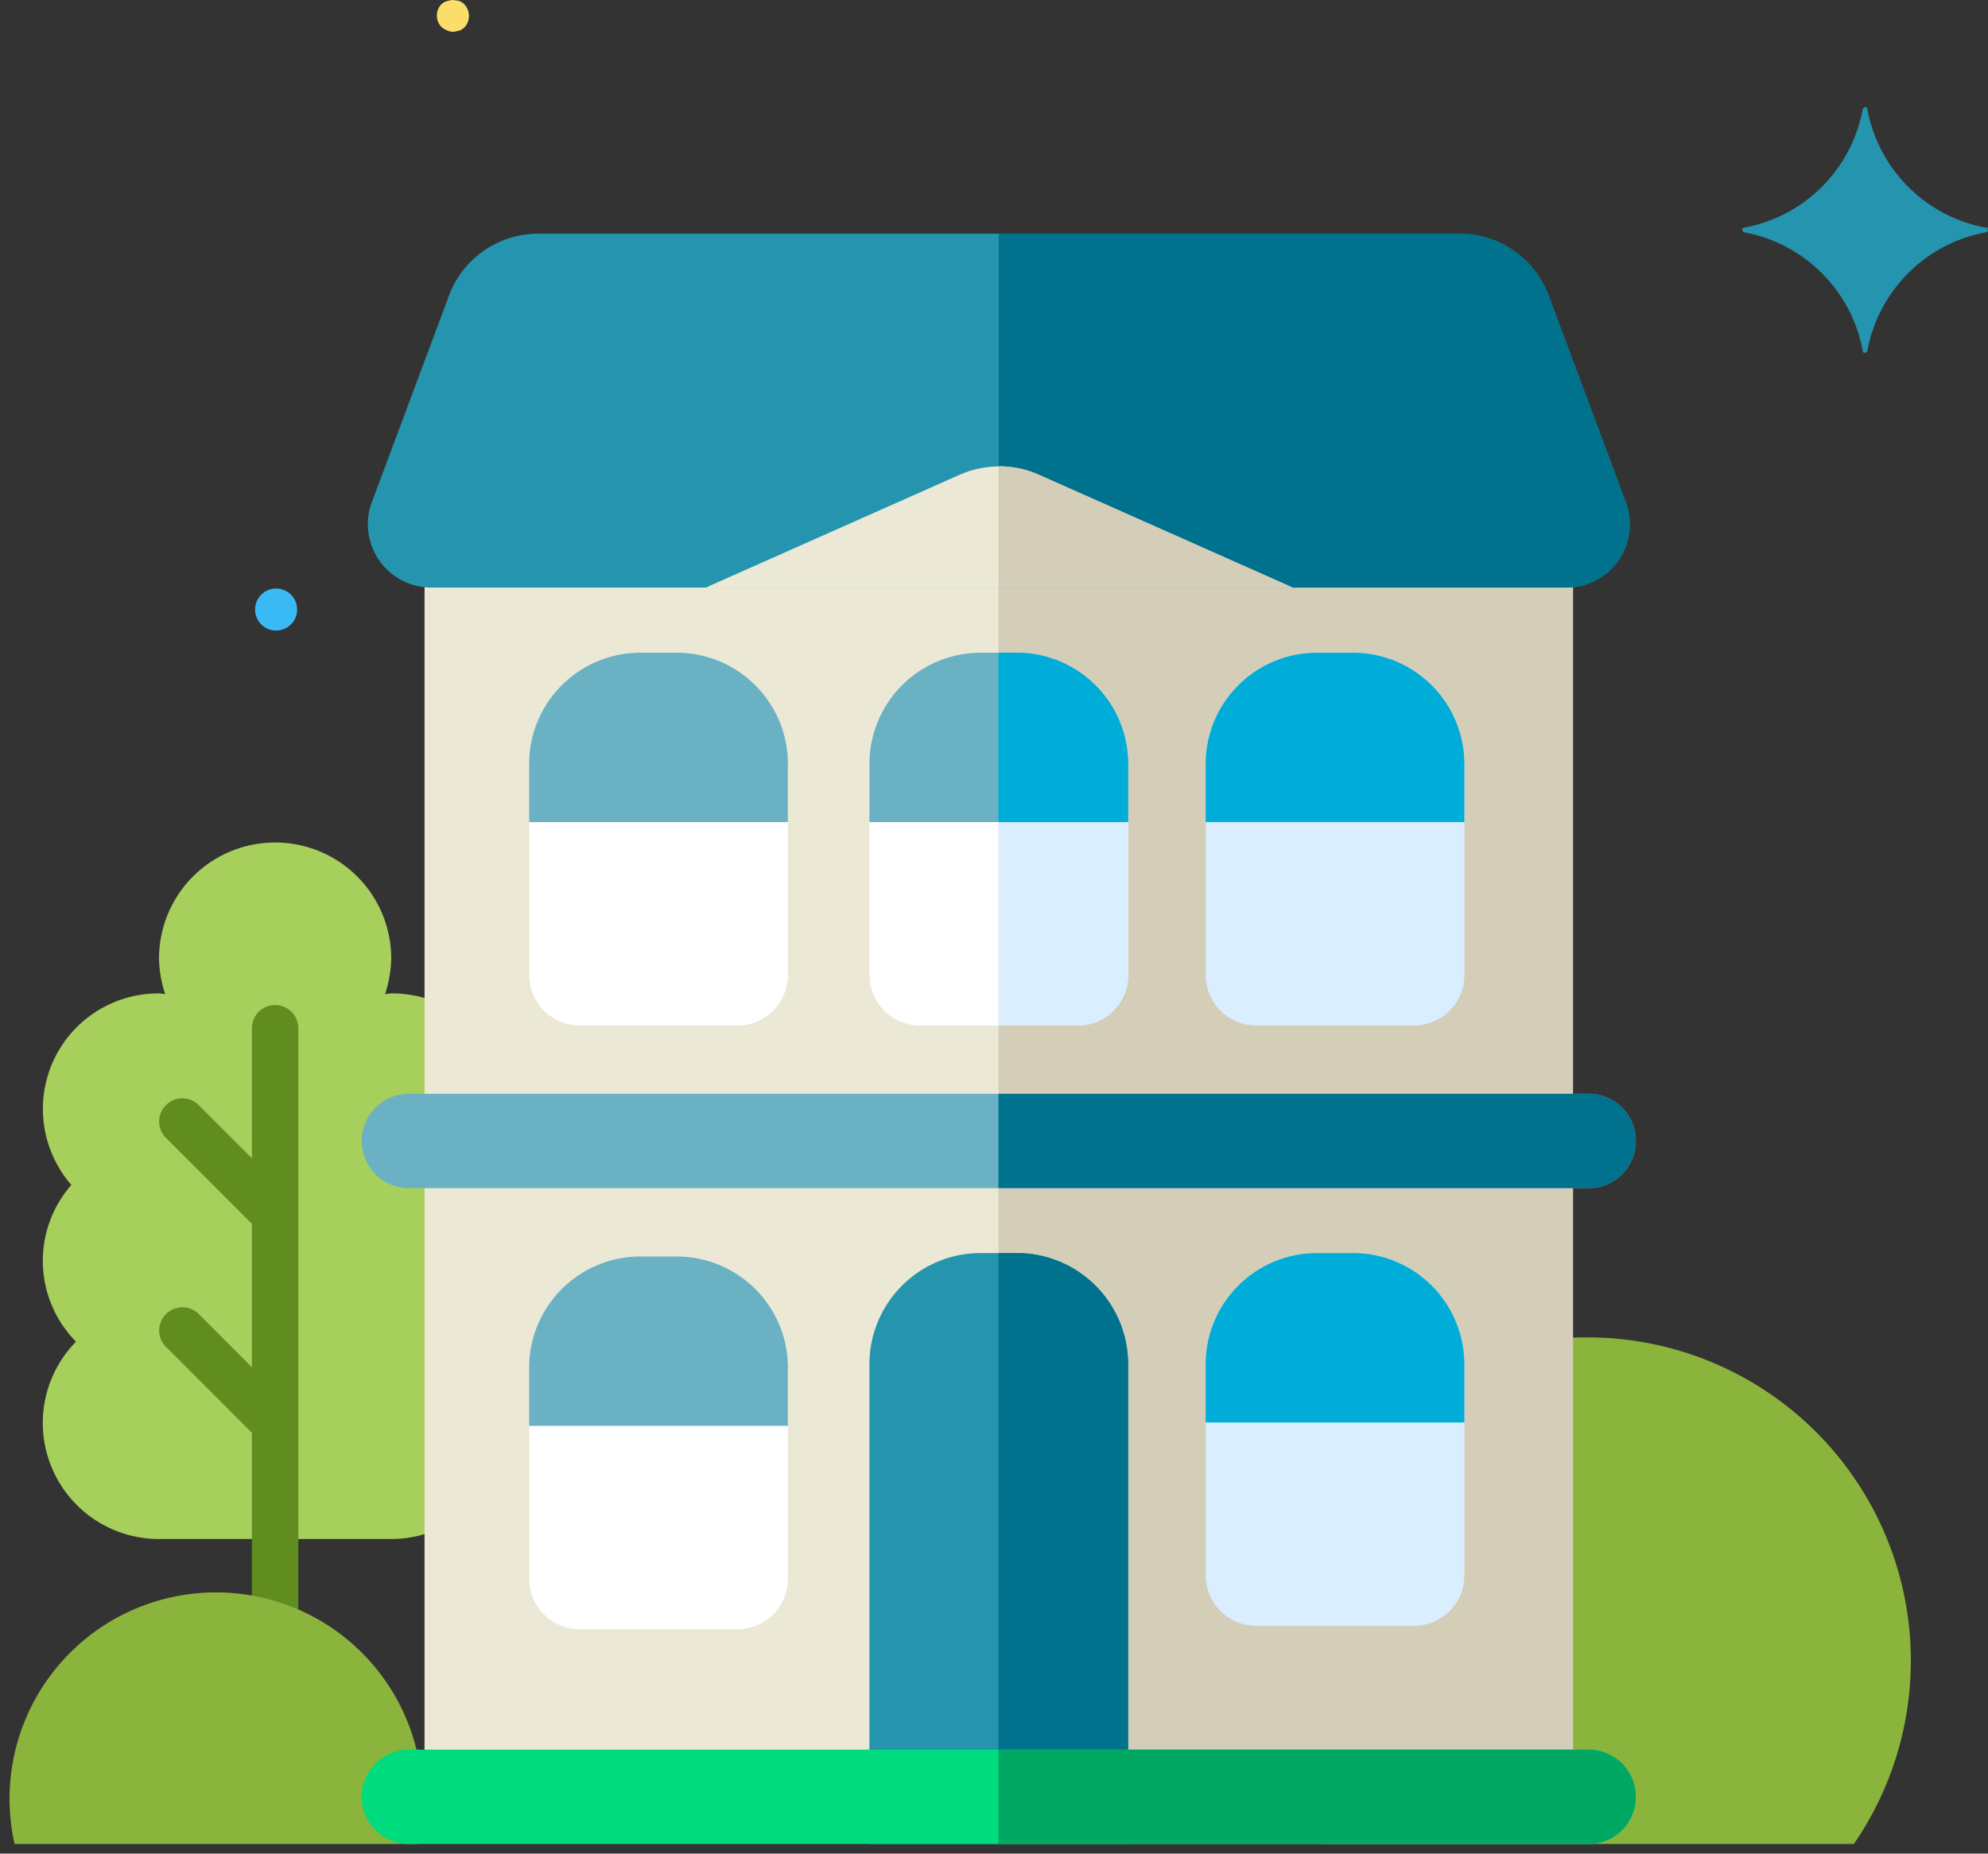 <svg xmlns="http://www.w3.org/2000/svg" width="103.432" height="96.461" viewBox="0 0 103.432 96.461">
  <rect x="0" y="0" width="103.432" height="96.461" fill="#333333" stroke="none"/>
  <g id="Group_3978" data-name="Group 3978" transform="translate(-220.94 -481.258)">
    <path id="Path_5515" data-name="Path 5515" d="M755.15,172.645H757.1v-.139C756.449,172.561,755.8,172.609,755.15,172.645Z" transform="translate(-490.281 351.055)" fill="#ebebeb"/>
    <path id="Path_5516" data-name="Path 5516" d="M757.837,172.506v0Z" transform="translate(-491.023 351.055)" fill="#fff"/>
    <ellipse id="Ellipse_152" data-name="Ellipse 152" cx="1.094" cy="1.094" rx="1.094" ry="1.094" transform="translate(234.211 511.884)" fill="#3abaf4"/>
    <g id="Group_3977" data-name="Group 3977" transform="translate(223.166 525.102)">
      <path id="Path_5509" data-name="Path 5509" d="M-1035.25-104.479a6.007,6.007,0,0,0-.574-8.488,5.958,5.958,0,0,0-3.987-1.48c-.106,0-.212.03-.317.03a6.379,6.379,0,0,0,.317-1.843,6.039,6.039,0,0,0-6.041-6.041,6.039,6.039,0,0,0-6.041,6.041,6.284,6.284,0,0,0,.317,1.843c-.106,0-.211-.03-.317-.03a6.007,6.007,0,0,0-6.041,5.981,6.035,6.035,0,0,0,1.48,3.987,5.991,5.991,0,0,0,.242,8.155,6.039,6.039,0,0,0,.091,8.548,6.053,6.053,0,0,0,4.229,1.722h12.082a6.049,6.049,0,0,0,6.041-6.041,6.054,6.054,0,0,0-1.722-4.229A5.991,5.991,0,0,0-1035.25-104.479Z" transform="translate(1057.94 122.3)" fill="#a7cf5c"/>
      <g id="Group_3973" data-name="Group 3973" transform="translate(6.053 8.457)">
        <path id="Path_4177" data-name="Path 4177" d="M-984.692-27.638a1.212,1.212,0,0,1-1.208-1.208V-65.092a1.212,1.212,0,0,1,1.208-1.208,1.212,1.212,0,0,1,1.208,1.208v36.246A1.212,1.212,0,0,1-984.692-27.638Z" transform="translate(990.727 66.3)" fill="#618c20"/>
        <path id="Path_4178" data-name="Path 4178" d="M-1011.828-26.923a1.224,1.224,0,0,1-.861-.347l-4.833-4.833a1.2,1.2,0,0,1,.03-1.707,1.2,1.2,0,0,1,1.676,0l4.833,4.833a1.212,1.212,0,0,1,0,1.707,1.225,1.225,0,0,1-.845.347Z" transform="translate(1017.864 39.005)" fill="#618c20"/>
        <path id="Path_4179" data-name="Path 4179" d="M-1011.828,45.077a1.224,1.224,0,0,1-.861-.347l-4.833-4.833a1.2,1.2,0,0,1,.03-1.707,1.2,1.2,0,0,1,1.676,0l4.833,4.833a1.212,1.212,0,0,1,0,1.707A1.225,1.225,0,0,1-1011.828,45.077Z" transform="translate(1017.864 -22.121)" fill="#618c20"/>
      </g>
    </g>
    <path id="Path_5519" data-name="Path 5519" d="M-1939.431-3002.931a7.7,7.7,0,0,1-6.158-6.158c0-.082-.081-.162-.162-.082a.08.08,0,0,0-.081.082,7.7,7.7,0,0,1-6.158,6.158c-.081,0-.162.08-.081.162a.079.079,0,0,0,.081.081,7.7,7.7,0,0,1,6.158,6.158c0,.081.081.162.162.081a.079.079,0,0,0,.081-.081,7.7,7.7,0,0,1,6.158-6.158c.081,0,.162-.081.081-.162C-1939.264-3002.931-1939.345-3002.931-1939.431-3002.931Z" transform="translate(2263.685 3496.036)" fill="#2594af"/>
    <path id="Path_5517" data-name="Path 5517" d="M2044.156-1676.2h-.543v-.543a.749.749,0,0,0-.756-.756.749.749,0,0,0-.757.756v.543h-.543a.749.749,0,0,0-.756.757.749.749,0,0,0,.756.756h.543v.543a.749.749,0,0,0,.757.757.749.749,0,0,0,.756-.757v-.543h.543a.749.749,0,0,0,.757-.756.749.749,0,0,0-.757-.757Z" transform="translate(-1781.649 2185.519)" fill="#8dce74"/>
    <path id="Path_5513" data-name="Path 5513" d="M1690.659-2968.9a.492.492,0,0,0-.134-.1.261.261,0,0,0-.135-.066.259.259,0,0,0-.167-.032.576.576,0,0,0-.335,0c-.066,0-.1.032-.167.032-.033.034-.1.034-.134.066s-.1.065-.135.1a.867.867,0,0,0,0,1.169.473.473,0,0,0,.135.1,1.223,1.223,0,0,0,.3.135.584.584,0,0,0,.335,0c.066,0,.1-.033.167-.033.066-.032.1-.032.135-.066s.1-.065.134-.1a.881.881,0,0,0,0-1.2Z" transform="translate(-1445.555 3450.383)" fill="#fbde69"/>
    <path id="Subtraction_73" data-name="Subtraction 73" d="M21.221,13.091H.258A10.741,10.741,0,1,1,21.479,10.74a10.8,10.8,0,0,1-.258,2.35Z" transform="translate(221.44 564.128)" fill="#8ab43c" stroke="rgba(0,0,0,0)" stroke-width="1"/>
    <path id="Subtraction_74" data-name="Subtraction 74" d="M30.683,26.366H2.965A16.825,16.825,0,0,1,28.72,4.928a16.829,16.829,0,0,1,1.963,21.438Z" transform="translate(286.71 550.853)" fill="#8ab43c" stroke="rgba(0,0,0,0)" stroke-width="1"/>
    <g id="Group_3976" data-name="Group 3976" transform="translate(239.76 493.417)">
      <path id="Path_5525" data-name="Path 5525" d="M79.72,77.017v66.207H19.968V77.017L34.591,80.29l.207-.1,12.988-5.771a5.079,5.079,0,0,1,2.041-.435h.018a5.052,5.052,0,0,1,2.059.435L65,80.235l.1.056Zm0,0" transform="translate(-16.7 -61.871)" fill="#ebe8d5"/>
      <path id="Path_5526" data-name="Path 5526" d="M232.284,77.017v66.207H202.39V73.98h.018a5.051,5.051,0,0,1,2.059.435l13.093,5.819.1.056Zm0,0" transform="translate(-169.264 -61.871)" fill="#d4ceb8"/>
      <path id="Path_5527" data-name="Path 5527" d="M174.84,329.894v24.969H161.379V329.894a5.791,5.791,0,0,1,5.784-5.784h1.892a5.791,5.791,0,0,1,5.784,5.784Zm0,0" transform="translate(-134.965 -271.061)" fill="#2594af"/>
      <path id="Path_5528" data-name="Path 5528" d="M209.139,329.893v24.969h-6.748V324.109h.964A5.791,5.791,0,0,1,209.139,329.893Zm0,0" transform="translate(-169.264 -271.061)" fill="#00728e"/>
      <path id="Path_5529" data-name="Path 5529" d="M66.963,17.061A3.307,3.307,0,0,1,64.3,18.418H5.23A3.3,3.3,0,0,1,2.1,14.1l.036-.1L6.1,3.384A4.963,4.963,0,0,1,10.809,0H58.72a4.963,4.963,0,0,1,4.712,3.385l3.984,10.667.017.052a3.309,3.309,0,0,1-.47,2.957Zm0,0" transform="translate(-1.62 0.001)" fill="#2594af"/>
      <path id="Path_5530" data-name="Path 5530" d="M234.7,17.061a3.307,3.307,0,0,1-2.664,1.357H202.5V0h23.955a4.963,4.963,0,0,1,4.712,3.385l3.984,10.667.017.052a3.309,3.309,0,0,1-.47,2.957Zm0,0" transform="translate(-169.356 0)" fill="#00728e"/>
      <path id="Path_5531" data-name="Path 5531" d="M139.926,80.29h-30.5l.206-.1,12.988-5.771a5.111,5.111,0,0,1,2.023-.435h.036a5.057,5.057,0,0,1,2.059.435l13.092,5.819Zm0,0" transform="translate(-91.512 -61.871)" fill="#ebe8d5"/>
      <path id="Path_5532" data-name="Path 5532" d="M66.289,484.455a2.455,2.455,0,0,1-2.455,2.455H2.455a2.455,2.455,0,0,1,0-4.91H63.834A2.455,2.455,0,0,1,66.289,484.455Zm0,0" transform="translate(0 -403.108)" fill="#00db7e"/>
      <path id="Path_5533" data-name="Path 5533" d="M235.553,484.455a2.455,2.455,0,0,1-2.455,2.455H202.391V482H233.1A2.455,2.455,0,0,1,235.553,484.455Zm0,0" transform="translate(-169.264 -403.108)" fill="#00a863"/>
      <path id="Path_5534" data-name="Path 5534" d="M66.673,139.015v10.991a2.63,2.63,0,0,1-2.629,2.627h-8.2a2.631,2.631,0,0,1-2.628-2.627V139.015A5.791,5.791,0,0,1,59,133.23h1.894a5.791,5.791,0,0,1,5.784,5.784Zm0,0" transform="translate(-44.502 -111.424)" fill="#fff"/>
      <path id="Path_5535" data-name="Path 5535" d="M66.289,275.935a2.455,2.455,0,0,1-2.455,2.455H2.455a2.455,2.455,0,0,1,0-4.91H63.834A2.455,2.455,0,0,1,66.289,275.935Zm0,0" transform="translate(0 -228.718)" fill="#6ab1c4"/>
      <path id="Path_5536" data-name="Path 5536" d="M66.673,139.015v3.033H53.211v-3.033A5.791,5.791,0,0,1,59,133.23h1.894a5.791,5.791,0,0,1,5.784,5.784Zm0,0" transform="translate(-44.502 -111.424)" fill="#6ab1c4"/>
      <path id="Path_5537" data-name="Path 5537" d="M174.841,139.015v10.991a2.63,2.63,0,0,1-2.628,2.627h-8.2a2.632,2.632,0,0,1-2.629-2.627V139.015a5.791,5.791,0,0,1,5.784-5.784h1.894A5.791,5.791,0,0,1,174.841,139.015Zm0,0" transform="translate(-134.965 -111.424)" fill="#fff"/>
      <path id="Path_5538" data-name="Path 5538" d="M209.14,139.015v10.991a2.63,2.63,0,0,1-2.628,2.627h-4.121v-19.4h.965A5.791,5.791,0,0,1,209.14,139.015Zm0,0" transform="translate(-169.264 -111.424)" fill="#d9eeff"/>
      <path id="Path_5539" data-name="Path 5539" d="M174.841,139.015v3.033H161.379v-3.033a5.791,5.791,0,0,1,5.784-5.784h1.894A5.791,5.791,0,0,1,174.841,139.015Zm0,0" transform="translate(-134.965 -111.424)" fill="#6ab1c4"/>
      <path id="Path_5540" data-name="Path 5540" d="M209.14,139.015v3.033h-6.75V133.23h.965A5.791,5.791,0,0,1,209.14,139.015Zm0,0" transform="translate(-169.264 -111.424)" fill="#00add9"/>
      <path id="Path_5541" data-name="Path 5541" d="M281.716,139.015v10.991a2.631,2.631,0,0,1-2.629,2.627h-8.2a2.631,2.631,0,0,1-2.628-2.627V139.015a5.791,5.791,0,0,1,5.784-5.784h1.893A5.791,5.791,0,0,1,281.716,139.015Zm0,0" transform="translate(-224.347 -111.424)" fill="#d9eeff"/>
      <path id="Path_5542" data-name="Path 5542" d="M281.716,139.015v3.033H268.254v-3.033a5.791,5.791,0,0,1,5.784-5.784h1.893A5.791,5.791,0,0,1,281.716,139.015Zm0,0" transform="translate(-224.347 -111.424)" fill="#00add9"/>
      <path id="Path_5543" data-name="Path 5543" d="M235.553,275.935a2.455,2.455,0,0,1-2.455,2.455H202.391v-4.91H233.1A2.455,2.455,0,0,1,235.553,275.935Zm0,0" transform="translate(-169.264 -228.718)" fill="#00728e"/>
      <path id="Path_5544" data-name="Path 5544" d="M66.673,330.976v10.991a2.63,2.63,0,0,1-2.629,2.627h-8.2a2.631,2.631,0,0,1-2.628-2.627V330.976A5.791,5.791,0,0,1,59,325.191h1.894a5.791,5.791,0,0,1,5.784,5.784Zm0,0" transform="translate(-44.502 -271.965)" fill="#fff"/>
      <path id="Path_5545" data-name="Path 5545" d="M66.673,330.976v3.032H53.211v-3.032A5.791,5.791,0,0,1,59,325.191h1.894a5.791,5.791,0,0,1,5.784,5.784Zm0,0" transform="translate(-44.502 -271.965)" fill="#6ab1c4"/>
      <path id="Path_5546" data-name="Path 5546" d="M281.716,329.894v10.991a2.63,2.63,0,0,1-2.629,2.626h-8.2a2.631,2.631,0,0,1-2.628-2.626V329.894a5.791,5.791,0,0,1,5.784-5.784h1.893A5.792,5.792,0,0,1,281.716,329.894Zm0,0" transform="translate(-224.347 -271.061)" fill="#d9eeff"/>
      <path id="Path_5547" data-name="Path 5547" d="M281.716,329.894v3.033H268.254v-3.033a5.791,5.791,0,0,1,5.784-5.784h1.893A5.792,5.792,0,0,1,281.716,329.894Zm0,0" transform="translate(-224.347 -271.061)" fill="#00add9"/>
      <path id="Path_5548" data-name="Path 5548" d="M217.678,80.29H202.391V73.98h.036a5.056,5.056,0,0,1,2.059.435l13.092,5.819Zm0,0" transform="translate(-169.264 -61.871)" fill="#d4ceb8"/>
    </g>
  </g>
</svg>

